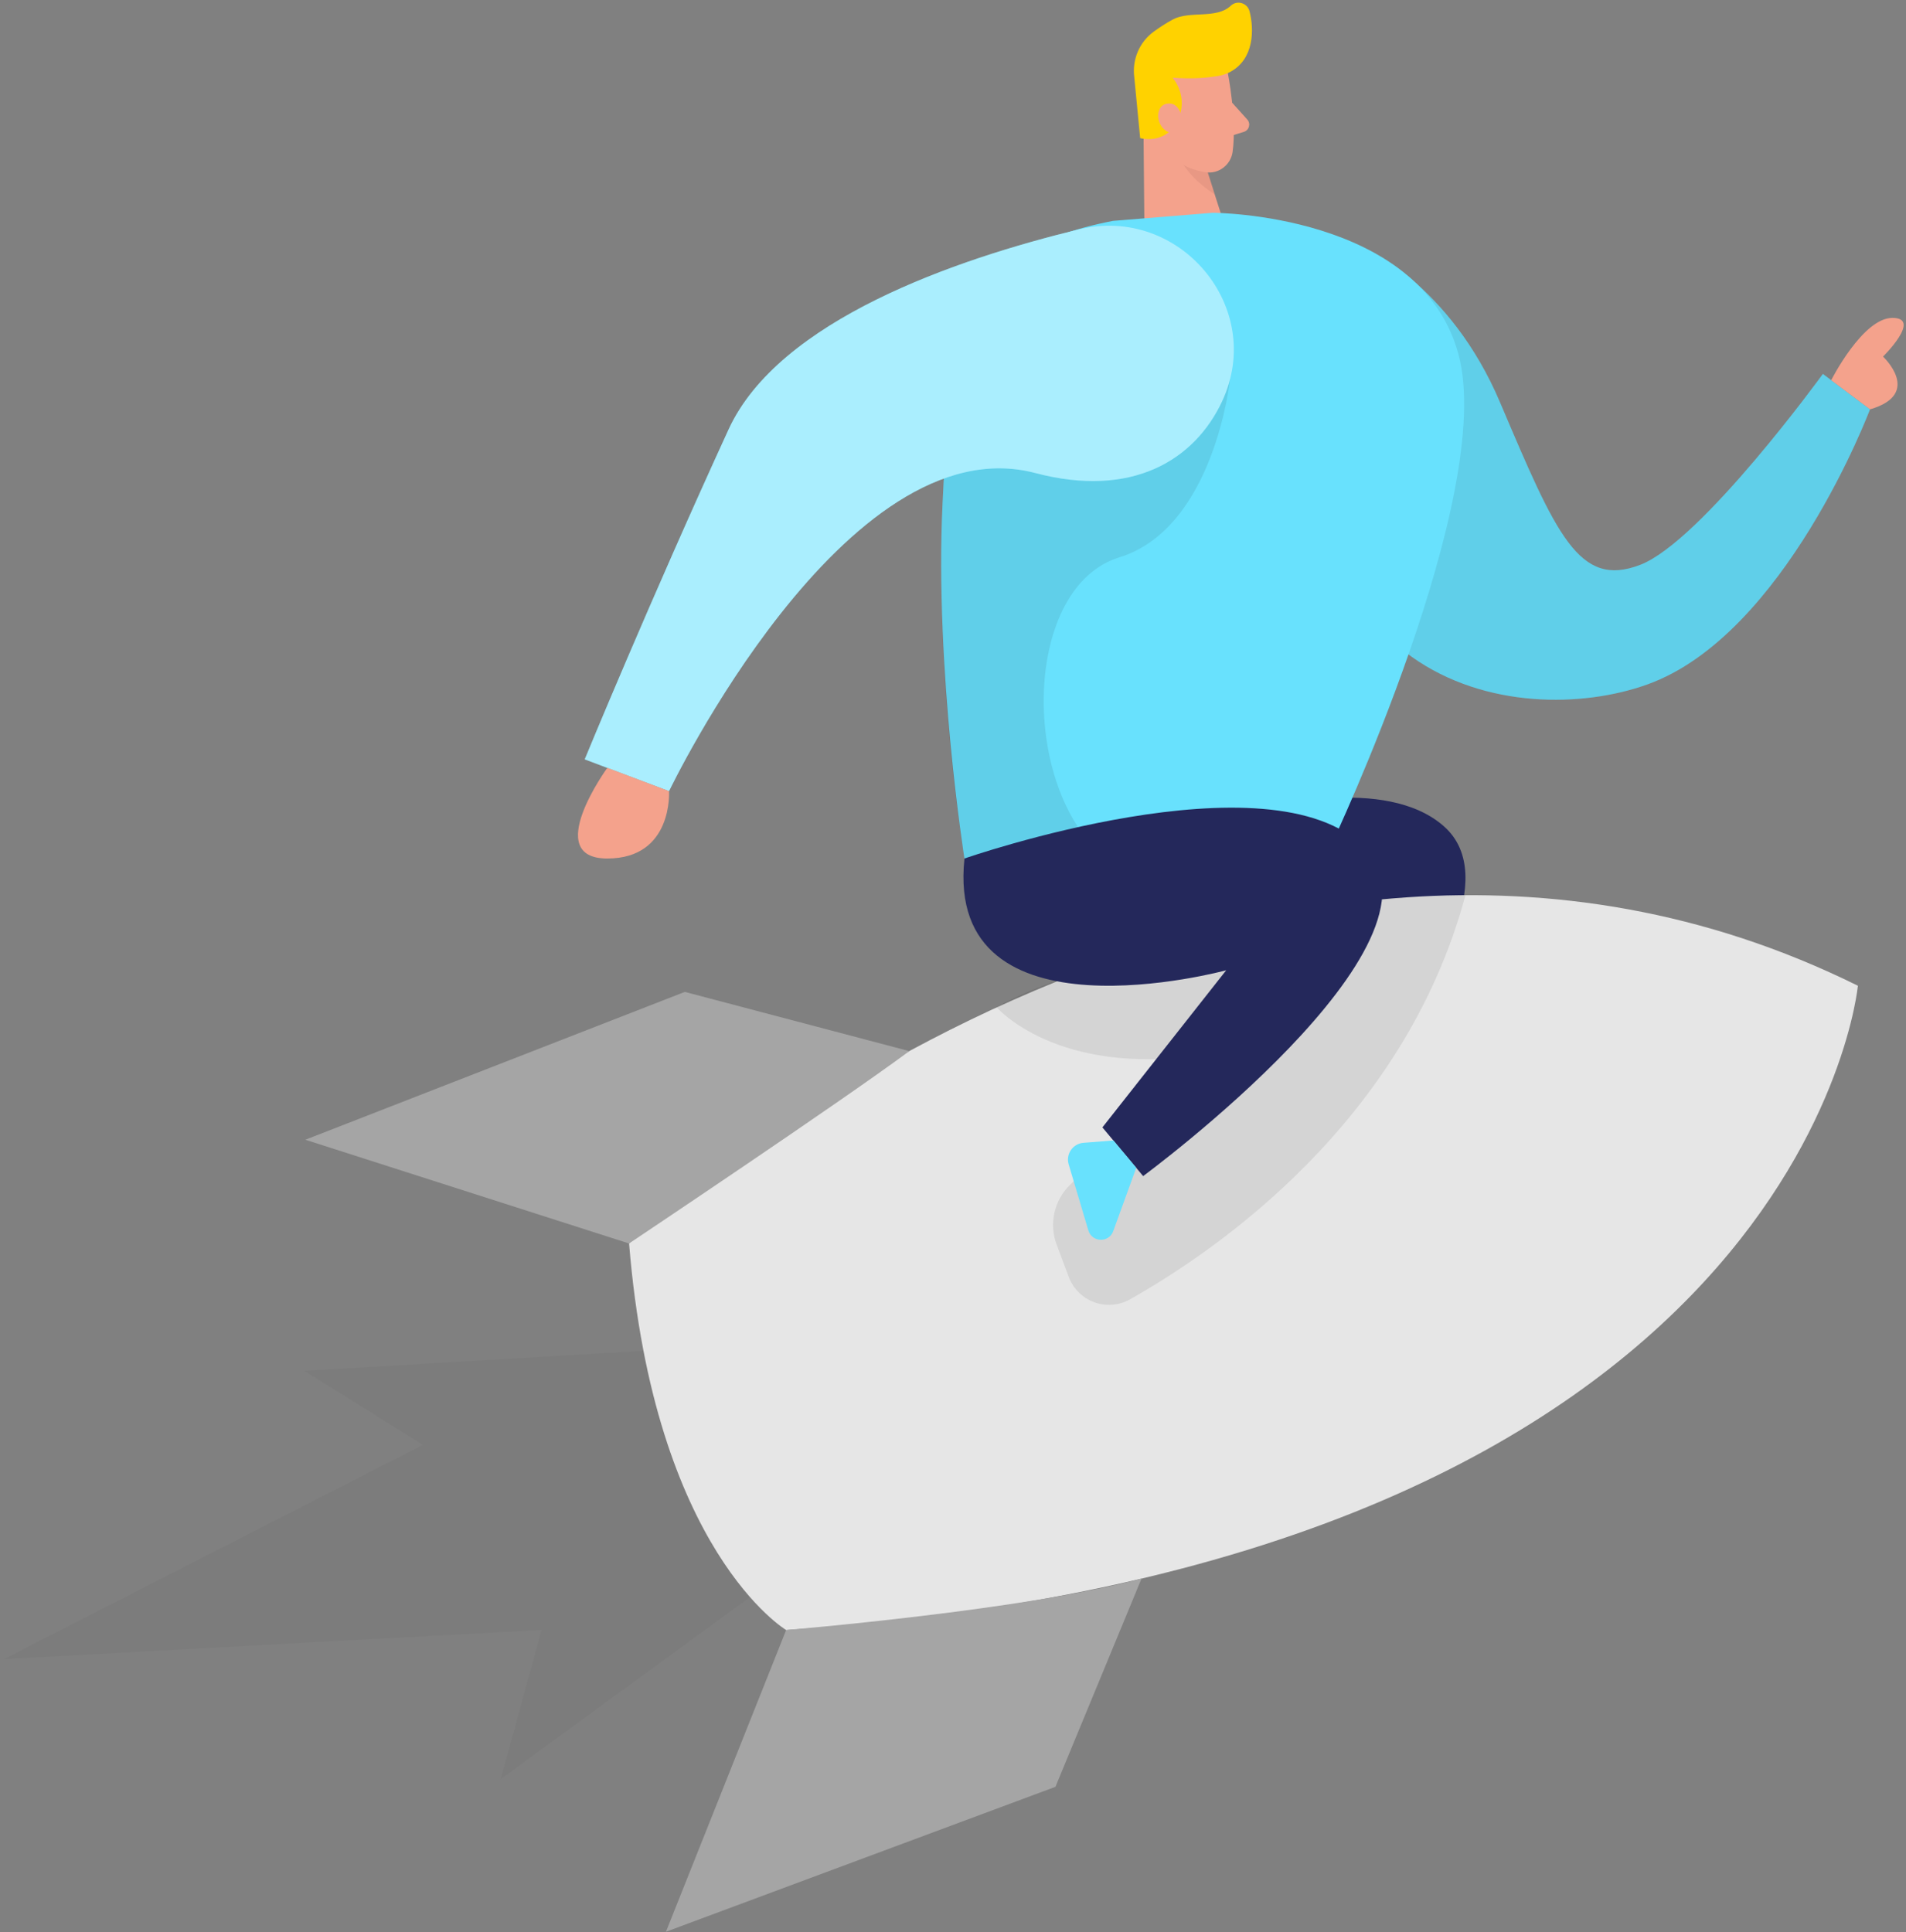 <svg width="366" height="371" viewBox="0 0 366 371" fill="none" xmlns="http://www.w3.org/2000/svg">
<rect x="0" y="0" width="366" height="371" fill="#808080" stroke="none"/>
<g opacity="0.03">
<path d="M123.57 259.41L58.42 263.21L81.21 277.45L0.79 318.55L103.99 312.99L96.14 341.63L144.03 306.66C144.03 306.66 125.77 274.01 123.57 259.4V259.41Z" fill="#000001"/>
</g>
<path d="M242.55 155.33C242.55 155.33 265.94 148.69 277.25 158.65C288.57 168.61 273.18 190.46 273.18 190.46L242.55 155.34V155.33Z" fill="#24285B"/>
<path d="M120.79 238.77C120.79 238.77 238.47 130.74 356.76 189.28C356.76 189.28 346.5 299.72 150.97 313C150.97 313 125.62 297.91 120.8 238.77H120.79Z" fill="#E6E6E6"/>
<path d="M219.521 17.931L219.79 47.901L236.211 46.571L229.411 25.301L219.521 17.931Z" fill="#F4A28C"/>
<g opacity="0.31">
<path d="M231.1 29.89C231.1 29.89 228 29.79 225.32 27.63C225.32 27.63 226.46 33 233.26 37.33L231.1 29.89Z" fill="#CE8172"/>
</g>
<path d="M254.08 59.77C255.47 51.89 264.87 48.37 270.97 53.55C276.77 58.48 283.27 66.01 288.03 77.23C298.89 102.8 303.19 112.99 314.96 108.46C326.73 103.93 350.04 71.8 350.04 71.8L359.09 78.59C359.09 78.59 342.8 121.93 316.32 131.43C291.42 140.37 241.34 132.21 254.08 59.77Z" fill="#68E1FD"/>
<g opacity="0.08">
<path d="M254.08 59.77C255.47 51.89 264.87 48.37 270.97 53.55C276.77 58.48 283.27 66.01 288.03 77.23C298.89 102.8 303.19 112.99 314.96 108.46C326.73 103.93 350.04 71.8 350.04 71.8L359.09 78.59C359.09 78.59 342.8 121.93 316.32 131.43C291.42 140.37 241.34 132.21 254.08 59.77Z" fill="#000001"/>
</g>
<path d="M235.77 14.01C235.77 14.01 237.55 22.98 236.69 29.17C236.34 31.68 234 33.46 231.51 33.07C228.42 32.59 224.37 31.04 222.84 26.35L219.27 18.71C219.27 18.71 217.2 13.84 221.89 9.59C226.58 5.34 234.97 8.48 235.78 14L235.77 14.01Z" fill="#F4A28C"/>
<path d="M233.57 14.64C232 14.9 229.1 15.21 225.17 14.92C225.17 14.92 228.43 18.56 226.08 23.24C223.73 27.91 218.94 26.52 218.94 26.52L217.81 14.83C217.37 11.43 218.8 8.06 221.57 6.06C222.7 5.24 223.96 4.41 225.24 3.73C228.43 2.01 233.58 3.71 236.33 1.11C237.54 -0.03 239.52 0.55 239.94 2.16C240.85 5.65 240.83 11.31 236.27 13.79C235.43 14.24 234.52 14.5 233.58 14.65L233.57 14.64Z" fill="#FFD200"/>
<path d="M227.02 22.86C227.02 22.86 226.57 19.37 223.98 19.93C221.39 20.49 222.02 25.54 225.62 25.62L227.01 22.87L227.02 22.86Z" fill="#F4A28C"/>
<path d="M236.6 19.721L239.5 22.941C240.22 23.741 239.87 25.011 238.85 25.321L235.47 26.361L236.61 19.721H236.6Z" fill="#F4A28C"/>
<path d="M213.65 42.42L232.86 40.86C232.86 40.86 272.62 40.89 280.03 67.91C287.45 94.93 255.66 162.21 255.66 162.21L185.2 164.86C185.2 164.86 179.45 128.83 181 96.52C182.55 64.2 183.82 48.2 213.65 42.43V42.42Z" fill="#68E1FD"/>
<g opacity="0.08">
<path d="M236.21 72.74C236.21 72.74 233.27 101.36 214.94 107.02C196.61 112.68 195.9 149.9 211.3 163.88L185.2 164.86C185.2 164.86 178.98 128.84 181.23 91.91C183.48 54.97 236.2 72.75 236.2 72.75L236.21 72.74Z" fill="#000001"/>
</g>
<path d="M234.68 77.04C243.1 59.05 226.51 39.36 207.21 44.04C183.65 49.75 149.56 61.42 139.9 82.47C124.71 115.58 112.28 145.81 112.28 145.81L128.47 151.92C128.47 151.92 162.32 81.2 198.8 90.83C217.28 95.71 229.35 88.44 234.68 77.05V77.04Z" fill="#68E1FD"/>
<g opacity="0.08">
<path d="M191.4 193.441C191.4 193.441 202.9 206.781 230.95 202.561L205.44 227.551C202.41 230.521 201.41 235.001 202.9 238.971L205.23 245.191C207.01 249.931 212.58 251.981 216.99 249.491C233.61 240.131 269.75 215.371 281.4 171.891C281.4 171.891 271.06 172.071 263.82 172.681C256.58 173.281 204.37 185.231 191.4 193.441Z" fill="#000001"/>
</g>
<g opacity="0.44">
<path d="M234.68 77.04C243.1 59.05 226.51 39.36 207.21 44.04C183.65 49.75 149.56 61.42 139.9 82.47C124.71 115.58 112.28 145.81 112.28 145.81L128.47 151.92C128.47 151.92 162.32 81.2 198.8 90.83C217.28 95.71 229.35 88.44 234.68 77.05V77.04Z" fill="white"/>
</g>
<path d="M185.2 164.85C185.2 164.85 243.98 144.35 262.08 162.76C280.18 181.17 219.51 225.83 219.51 225.83L211.69 216.48L235.46 186.31C235.46 186.31 181.34 201.05 185.2 164.86V164.85Z" fill="#24285B"/>
<path d="M174.6 201.83L131.5 190.46L58.63 218.85L120.79 238.77C120.79 238.77 161.57 211.52 174.6 201.84V201.83Z" fill="#A5A5A5"/>
<path d="M219.2 303.12L202.67 343.1L127.88 370.93L150.96 312.99C150.96 312.99 197.21 309.14 219.19 303.11L219.2 303.12Z" fill="#A5A5A5"/>
<path d="M213.8 218.99L208.05 219.44C206.01 219.6 204.63 221.6 205.21 223.57L208.99 236.26C209.68 238.59 212.95 238.68 213.77 236.4L218.19 224.23L213.8 218.98V218.99Z" fill="#68E1FD"/>
<path d="M351.64 73C351.64 73 357.67 61.04 363.4 61.04C369.13 61.04 361.59 68.47 361.59 68.47C361.59 68.47 369.28 75.64 359.1 78.6L351.64 73.01V73Z" fill="#F4A28C"/>
<path d="M116.62 147.44C116.62 147.44 103.95 164.86 116.62 164.85C129.29 164.84 128.47 151.91 128.47 151.91L116.62 147.44Z" fill="#F4A28C"/>
</svg>
